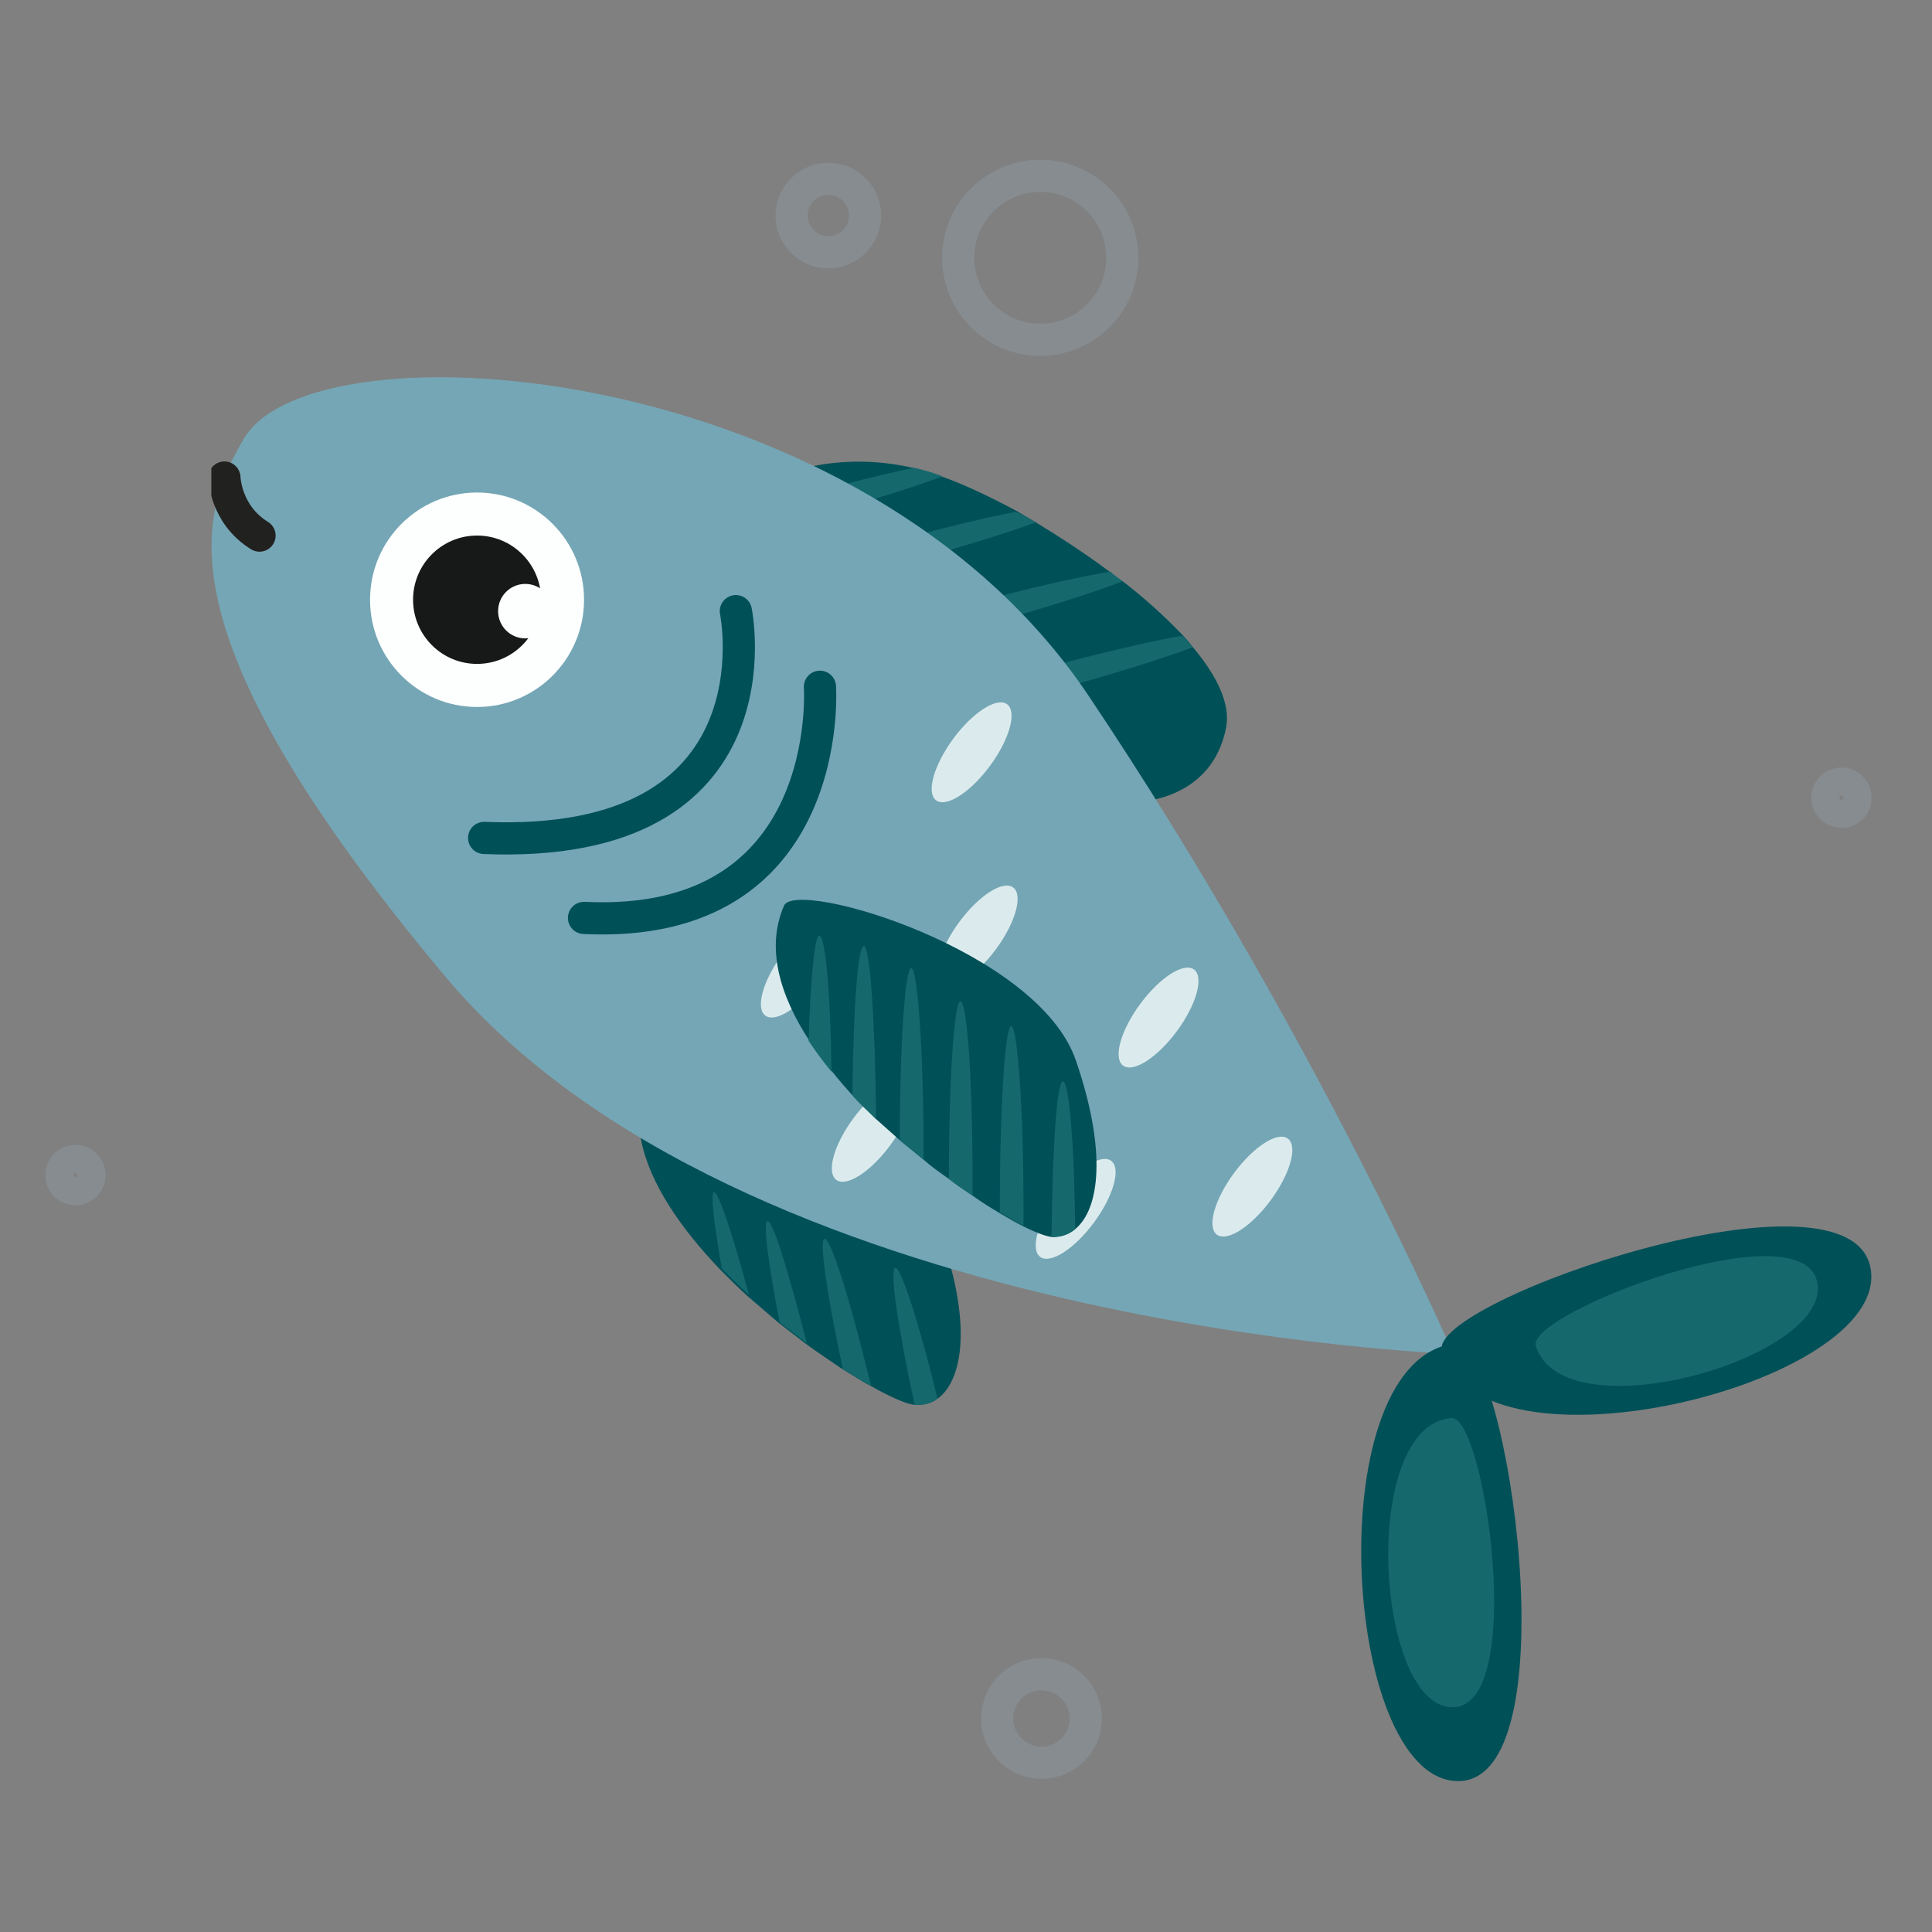 <svg width="60" height="60" viewBox="0 0 60 60" xmlns="http://www.w3.org/2000/svg" fill="none"><rect x="0" y="0" width="60" height="60" fill="#808080" stroke="none"/><path d="M33.805 5.947c1.138.828 1.389 2.42.561 3.558-.828 1.137-2.42 1.389-3.558.561s-1.389-2.42-.561-3.558c.828-1.137 2.42-1.389 3.558-.561zM26.396 5.773c.509.371.622 1.084.251 1.593-.371.509-1.084.622-1.593.251-.509-.371-.622-1.084-.251-1.593.371-.509 1.084-.622 1.593-.251z" stroke="#93A7B5" stroke-opacity=".3"/><circle cx="32.344" cy="53.368" r="1.375" stroke="#93A7B5" stroke-opacity=".3"/><circle cx="57.188" cy="24.774" r=".5" stroke="#93A7B5" stroke-opacity=".3" stroke-width=".875"/><circle cx="2.344" cy="36.493" r=".5" stroke="#93A7B5" stroke-opacity=".3" stroke-width=".875"/><g clip-path="url(#a)"><path d="M38.08 22.583c-.49 2.539-3.241 2.348-3.241 2.348l-9.316-8.954-.627-.601-.627-.601s1.662-.792 4.086-.246c.272.055.545.136.844.246l.055.027c.627.218 1.444.601 2.315 1.065l.599.355c.763.464 1.553.983 2.288 1.529.136.109.272.218.409.3.708.546 1.335 1.119 1.88 1.692.109.109.218.246.3.355.735.873 1.171 1.747 1.035 2.484z" fill="#005058"/><path d="M29.251 14.803c-.817.3-2.179.737-3.732 1.174l-.681.191-.409.109c.082-.273.191-.546.3-.846l.191-.055c1.335-.355 2.533-.655 3.459-.846.272.055.545.136.844.246l.027.027zM32.166 16.223c-.953.355-2.506.819-4.249 1.31l-.436.109c.082-.273.191-.546.3-.846 1.444-.382 2.778-.71 3.759-.901.218.082.436.218.627.328zM34.863 18.052c-.899.355-2.642.901-4.631 1.447l-.409.109c.082-.273.191-.546.3-.846 1.771-.491 3.378-.846 4.358-1.01.109.109.245.191.381.3zM37.043 20.099c-.926.355-2.588.873-4.522 1.392l-.436.109c.082-.273.191-.546.3-.846 1.771-.464 3.35-.846 4.331-1.01.136.109.218.246.327.355z" fill="#15696D"/><path d="M29.117 43.439c-.191.136-.381.191-.627.191h-.082c-.272-.027-.763-.246-1.389-.601-.272-.136-.545-.328-.872-.519-.354-.246-.735-.491-1.144-.792l-.844-.655-.953-.819c-.3-.273-.572-.546-.844-.819-1.198-1.256-2.179-2.648-2.451-4.013-.136-.683-.109-1.365.191-2.02.381-.846 7.926 1.392 9.098 4.832.136.437.272.846.354 1.228.545 2.102.245 3.494-.436 3.985z" fill="#005058"/><path d="M7.571 13.629c2.152-3.712 19.203-2.511 26.231 7.971 7.028 10.482 11.331 20.446 11.331 20.446s-22.118-.764-31.297-11.711c-9.179-10.946-7.545-14.495-6.265-16.706z" fill="#75A6B5"/><path d="M14.815 21.956c1.835 0 3.323-1.491 3.323-3.33s-1.488-3.33-3.323-3.33-3.323 1.491-3.323 3.33 1.488 3.33 3.323 3.33z" fill="#FCFFFE"/><path d="M14.816 20.618c1.098 0 1.988-.892 1.988-1.993s-.89-1.993-1.988-1.993c-1.098 0-1.988.892-1.988 1.993s.89 1.993 1.988 1.993z" fill="#171918"/><path d="M16.313 19.826c.466 0 .844-.379.844-.846 0-.467-.378-.846-.844-.846-.466 0-.844.379-.844.846 0 .467.378.846.844.846z" fill="#FCFFFE"/><path d="M30.744 23.785c.608-.824.847-1.681.532-1.914-.314-.233-1.063.246-1.671 1.07-.608.824-.847 1.681-.532 1.914.314.233 1.063-.246 1.671-1.07zM25.44 30.471c.608-.824.847-1.681.532-1.914-.314-.233-1.063.246-1.671 1.07-.608.824-.847 1.681-.532 1.914.314.233 1.063-.246 1.671-1.07zM27.643 35.572c.608-.824.847-1.681.532-1.914-.314-.233-1.063.246-1.671 1.07-.608.824-.847 1.681-.532 1.914.314.233 1.063-.246 1.671-1.07zM30.932 29.475c.608-.824.847-1.681.532-1.914-.314-.233-1.063.246-1.671 1.07-.608.824-.847 1.681-.532 1.914.314.233 1.063-.246 1.671-1.07zM36.549 32.023c.608-.824.847-1.681.532-1.914-.314-.233-1.063.246-1.671 1.07-.608.824-.847 1.681-.532 1.914.314.233 1.063-.246 1.671-1.07zM33.975 37.964c.608-.824.847-1.681.532-1.914-.314-.233-1.063.246-1.671 1.07-.608.824-.847 1.681-.532 1.914.314.233 1.063-.246 1.671-1.07zM39.463 37.274c.608-.824.847-1.681.532-1.914-.314-.233-1.063.246-1.671 1.07-.608.824-.847 1.681-.532 1.914.314.233 1.063-.246 1.671-1.07z" fill="#DBEBED"/><path d="M33.394 38.17c-.191.164-.436.246-.681.246h-.055c-.191-.027-.49-.136-.872-.328-.218-.109-.463-.246-.735-.409-.272-.164-.545-.328-.844-.546-.245-.164-.49-.328-.736-.519-.272-.191-.545-.382-.79-.601l-.735-.601-.736-.655c-.245-.246-.517-.491-.735-.737-.218-.246-.436-.491-.627-.737-.245-.3-.49-.628-.708-.955-.926-1.42-1.362-2.894-.79-4.204.381-.846 7.926 1.392 9.07 4.832.953 2.784.736 4.586-.027 5.214zM45.242 41.719c1.58-.137 3.595 13.703 0 13.594-3.596-.109-4.304-13.212 0-13.594zM44.779 41.937c-.408-1.529 12.775-6.087 13.32-2.511.545 3.576-12.176 6.688-13.32 2.511z" fill="#005058"/><path d="M45.079 44.039c1.035-.082 2.37 9.063 0 8.981-2.37-.082-2.86-8.762 0-8.981zM47.695 41.801c-.3-1.01 8.308-4.313 8.744-1.965.436 2.347-7.872 4.722-8.744 1.965z" fill="#15696D"/><path d="M22.853 18.98s1.525 7.425-7.817 7.043M25.464 21.328s.518 7.561-7.327 7.179" stroke="#005058" stroke-miterlimit="10" stroke-linecap="round"/><path d="M25.822 33.284c-.245-.3-.49-.628-.708-.955.055-1.938.191-3.276.327-3.276.191 0 .354 1.802.381 4.231zM23.261 40.217c-.3-.273-.572-.546-.844-.819-.245-1.392-.354-2.348-.245-2.375.136-.027.572 1.283 1.09 3.194zM25.055 41.718l-.844-.655c-.354-1.829-.517-3.112-.381-3.139.163-.055.654 1.556 1.226 3.794zM27.045 43.029c-.272-.137-.545-.328-.872-.519-.49-2.293-.735-3.985-.572-4.04.191-.055.817 1.938 1.444 4.559zM29.114 43.439c-.191.137-.381.191-.627.191h-.082c-.518-2.402-.79-4.231-.599-4.258.164-.027.736 1.692 1.308 4.067zM27.208 34.758c-.245-.246-.518-.491-.735-.737.027-2.648.163-4.641.354-4.641.191-.027.354 2.375.381 5.378zM28.681 35.658v.355l-.736-.601c0-2.975.163-5.35.354-5.35.191 0 .381 2.511.381 5.596zM30.204 36.696v.437c-.245-.164-.49-.328-.735-.519 0-3.057.163-5.514.354-5.514.218 0 .381 2.511.381 5.596zM31.786 37.515v.546c-.218-.109-.463-.246-.735-.409v-.164c0-3.085.163-5.623.354-5.623.191 0 .381 2.566.381 5.651zM33.392 38.17c-.191.164-.436.246-.681.246h-.055c.027-2.73.163-4.832.354-4.832.191 0 .354 1.965.381 4.586z" fill="#15696D"/><path d="M6.969 14.831s.027 1.146 1.09 1.802" stroke="#212120" stroke-miterlimit="10" stroke-linecap="round"/></g><defs><clipPath id="a"><path fill="#fff" d="M6.563 11.719h51.563v43.594h-51.563z"/></clipPath></defs></svg>